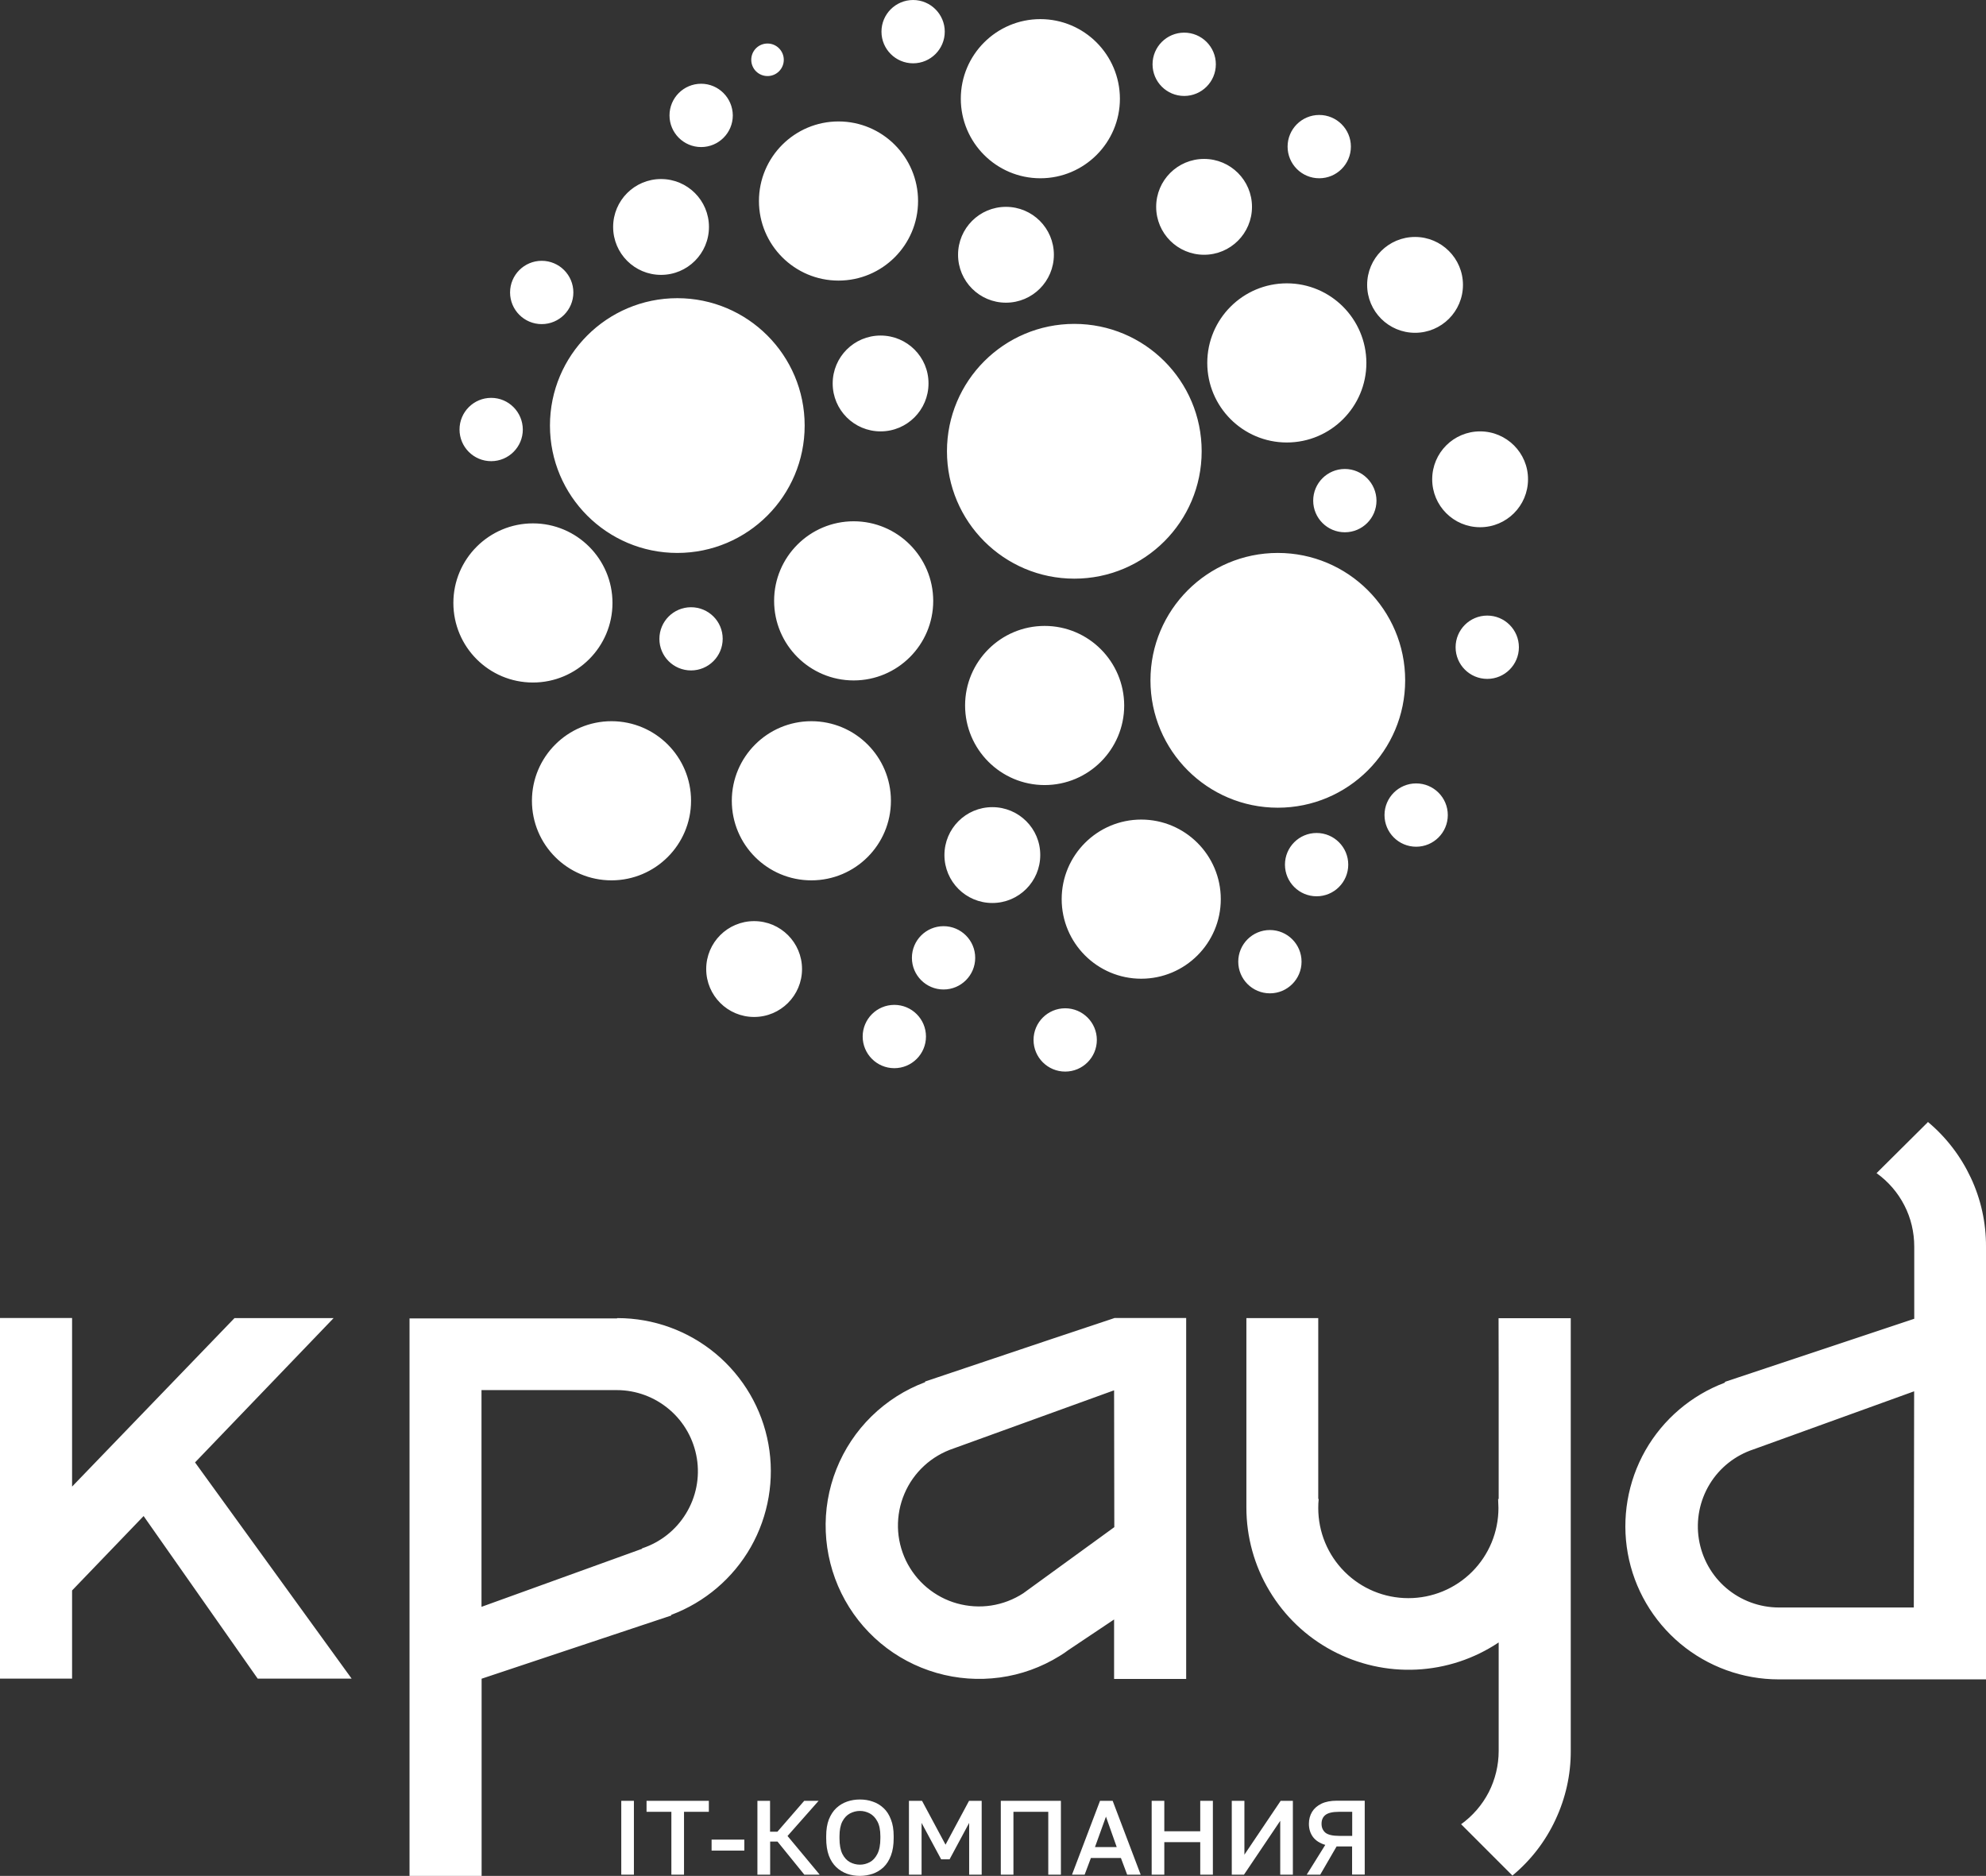<svg width="539" height="509" viewBox="0 0 539 509" fill="none" xmlns="http://www.w3.org/2000/svg">
<rect x="0" y="0" width="539" height="509" fill="#333333" stroke="none"/>
<path d="M326.132 122.449C326.132 141.535 310.654 157.012 291.568 157.012C272.482 157.012 257.005 141.535 257.005 122.449C257.005 103.363 272.482 87.885 291.568 87.885C310.654 87.885 326.132 103.333 326.132 122.449ZM220.204 195.691C208.306 195.691 198.613 205.354 198.613 217.282C198.613 229.211 208.276 238.873 220.204 238.873C232.133 238.873 241.795 229.211 241.795 217.282C241.795 205.354 232.133 195.691 220.204 195.691ZM231.686 141.445C219.787 141.445 210.095 151.108 210.095 163.036C210.095 174.935 219.757 184.627 231.686 184.627C243.585 184.627 253.277 174.965 253.277 163.036C253.247 151.108 243.585 141.445 231.686 141.445ZM227.57 32.953C215.672 32.953 205.979 42.615 205.979 54.544C205.979 66.443 215.642 76.135 227.57 76.135C239.469 76.135 249.161 66.473 249.161 54.544C249.161 42.615 239.469 32.953 227.57 32.953ZM144.636 142.012C132.737 142.012 123.045 151.674 123.045 163.603C123.045 175.532 132.707 185.194 144.636 185.194C156.535 185.194 166.227 175.532 166.227 163.603C166.227 151.674 156.535 142.012 144.636 142.012ZM349.244 76.881C337.345 76.881 327.653 86.543 327.653 98.472C327.653 110.371 337.315 120.063 349.244 120.063C361.143 120.063 370.835 110.401 370.835 98.472C370.805 86.543 361.143 76.881 349.244 76.881ZM401.7 117.051C394.513 117.051 388.698 122.866 388.698 130.053C388.698 137.24 394.513 143.056 401.7 143.056C408.887 143.056 414.703 137.24 414.703 130.053C414.732 122.896 408.887 117.051 401.7 117.051ZM204.667 249.937C197.48 249.937 191.665 255.753 191.665 262.94C191.665 270.127 197.48 275.942 204.667 275.942C211.854 275.942 217.67 270.127 217.67 262.94C217.67 255.753 211.854 249.937 204.667 249.937ZM326.788 43.123C319.601 43.123 313.785 48.938 313.785 56.125C313.785 63.312 319.601 69.127 326.788 69.127C333.975 69.127 339.79 63.312 339.79 56.125C339.79 48.938 333.975 43.123 326.788 43.123ZM179.408 48.58C172.221 48.58 166.406 54.395 166.406 61.582C166.406 68.769 172.221 74.585 179.408 74.585C186.595 74.585 192.411 68.769 192.411 61.582C192.411 54.395 186.595 48.58 179.408 48.58ZM384.046 64.296C376.859 64.296 371.043 70.111 371.043 77.298C371.043 84.485 376.859 90.301 384.046 90.301C391.233 90.301 397.048 84.485 397.048 77.298C397.048 70.111 391.203 64.296 384.046 64.296ZM238.992 91.046C231.805 91.046 225.99 96.862 225.99 104.049C225.99 111.236 231.805 117.051 238.992 117.051C246.179 117.051 251.995 111.236 251.995 104.049C252.024 96.862 246.179 91.046 238.992 91.046ZM273.019 56.125C265.832 56.125 260.017 61.94 260.017 69.127C260.017 76.314 265.832 82.129 273.019 82.129C280.206 82.129 286.021 76.314 286.021 69.127C286.021 61.94 280.206 56.125 273.019 56.125ZM190.293 22.724C185.551 22.724 181.704 26.571 181.704 31.313C181.704 36.055 185.551 39.902 190.293 39.902C195.035 39.902 198.882 36.055 198.882 31.313C198.852 26.571 195.005 22.724 190.293 22.724ZM364.99 127.25C360.248 127.25 356.401 131.097 356.401 135.839C356.401 140.58 360.248 144.427 364.99 144.427C369.731 144.427 373.578 140.58 373.578 135.839C373.548 131.097 369.701 127.25 364.99 127.25ZM403.639 167.032C398.897 167.032 395.05 170.879 395.05 175.621C395.05 180.363 398.897 184.21 403.639 184.21C408.38 184.21 412.227 180.363 412.227 175.621C412.227 170.879 408.38 167.032 403.639 167.032ZM384.344 212.57C379.602 212.57 375.755 216.417 375.755 221.159C375.755 225.901 379.602 229.748 384.344 229.748C389.086 229.748 392.933 225.901 392.933 221.159C392.933 216.417 389.086 212.57 384.344 212.57ZM357.325 226.02C352.584 226.02 348.737 229.867 348.737 234.609C348.737 239.35 352.584 243.197 357.325 243.197C362.067 243.197 365.914 239.35 365.914 234.609C365.914 229.867 362.067 226.02 357.325 226.02ZM289.093 273.586C284.351 273.586 280.504 277.433 280.504 282.175C280.504 286.916 284.351 290.763 289.093 290.763C293.835 290.763 297.682 286.916 297.682 282.175C297.682 277.433 293.835 273.586 289.093 273.586ZM247.82 0C243.078 0 239.231 3.847 239.231 8.589C239.231 13.33 243.078 17.177 247.82 17.177C252.561 17.177 256.408 13.33 256.408 8.589C256.408 3.847 252.531 0 247.82 0ZM344.651 252.353C339.909 252.353 336.062 256.2 336.062 260.942C336.062 265.683 339.909 269.53 344.651 269.53C349.393 269.53 353.24 265.683 353.24 260.942C353.24 256.2 349.393 252.353 344.651 252.353ZM256.08 251.309C251.338 251.309 247.491 255.156 247.491 259.898C247.491 264.639 251.338 268.486 256.08 268.486C260.822 268.486 264.669 264.639 264.669 259.898C264.669 255.156 260.822 251.309 256.08 251.309ZM242.72 272.662C237.978 272.662 234.131 276.509 234.131 281.25C234.131 285.992 237.978 289.839 242.72 289.839C247.462 289.839 251.309 285.992 251.309 281.25C251.309 276.509 247.462 272.662 242.72 272.662ZM321.39 8.857C316.648 8.857 312.801 12.704 312.801 17.446C312.801 22.188 316.648 26.035 321.39 26.035C326.132 26.035 329.979 22.188 329.979 17.446C329.979 12.704 326.132 8.857 321.39 8.857ZM358.041 31.194C353.299 31.194 349.452 35.041 349.452 39.782C349.452 44.524 353.299 48.371 358.041 48.371C362.783 48.371 366.63 44.524 366.63 39.782C366.63 35.041 362.783 31.194 358.041 31.194ZM147.022 70.767C142.28 70.767 138.433 74.614 138.433 79.356C138.433 84.098 142.28 87.945 147.022 87.945C151.763 87.945 155.61 84.098 155.61 79.356C155.61 74.614 151.763 70.767 147.022 70.767ZM133.304 107.955C128.562 107.955 124.715 111.802 124.715 116.544C124.715 121.286 128.562 125.133 133.304 125.133C138.045 125.133 141.892 121.286 141.892 116.544C141.862 111.802 138.045 107.955 133.304 107.955ZM187.55 164.766C182.808 164.766 178.961 168.613 178.961 173.355C178.961 178.096 182.808 181.914 187.55 181.914C192.291 181.914 196.138 178.066 196.138 173.325C196.138 168.583 192.291 164.766 187.55 164.766ZM208.306 11.809C205.86 11.809 203.892 13.778 203.892 16.223C203.892 18.669 205.86 20.637 208.306 20.637C210.751 20.637 212.719 18.669 212.719 16.223C212.719 13.807 210.751 11.809 208.306 11.809ZM283.516 169.836C271.617 169.836 261.925 179.498 261.925 191.427C261.925 203.326 271.588 213.018 283.516 213.018C295.415 213.018 305.107 203.355 305.107 191.427C305.077 179.498 295.415 169.836 283.516 169.836ZM346.798 150.034C327.712 150.034 312.235 165.511 312.235 184.597C312.235 203.683 327.712 219.161 346.798 219.161C365.884 219.161 381.362 203.683 381.362 184.597C381.362 165.511 365.884 150.034 346.798 150.034ZM269.321 219.012C262.134 219.012 256.319 224.827 256.319 232.014C256.319 239.201 262.134 245.017 269.321 245.017C276.508 245.017 282.323 239.201 282.323 232.014C282.353 224.827 276.508 219.012 269.321 219.012ZM309.73 222.382C297.831 222.382 288.139 232.044 288.139 243.973C288.139 255.872 297.801 265.564 309.73 265.564C321.629 265.564 331.321 255.902 331.321 243.973C331.321 232.044 321.629 222.382 309.73 222.382ZM165.959 195.691C154.06 195.691 144.368 205.354 144.368 217.282C144.368 229.211 154.03 238.873 165.959 238.873C177.857 238.873 187.55 229.211 187.55 217.282C187.55 205.354 177.887 195.691 165.959 195.691ZM183.822 80.907C164.736 80.907 149.258 96.384 149.258 115.47C149.258 134.556 164.736 150.034 183.822 150.034C202.908 150.034 218.385 134.556 218.385 115.47C218.385 96.384 202.908 80.907 183.822 80.907ZM282.353 5.189C270.454 5.189 260.762 14.851 260.762 26.78C260.762 38.679 270.424 48.371 282.353 48.371C294.252 48.371 303.944 38.709 303.944 26.78C303.914 14.851 294.252 5.189 282.353 5.189Z" fill="white"/>
<path d="M90.539 357.654H63.64L19.563 403.371V357.624H0V455.47H19.563V431.553L38.977 411.363L69.932 455.47H95.43L52.934 396.81L90.539 357.654ZM302.423 357.654L285.067 363.439L251.07 374.861V375.04C245.643 377.068 240.692 380.229 236.547 384.285C232.402 388.341 229.151 393.231 227.004 398.629C224.857 404.027 223.873 409.812 224.111 415.598C224.35 421.383 225.781 427.079 228.346 432.298C230.911 437.517 234.519 442.11 238.962 445.837C243.406 449.565 248.595 452.309 254.172 453.919C259.748 455.529 265.593 455.947 271.349 455.172C277.105 454.396 282.622 452.398 287.542 449.356C288.377 448.849 289.153 448.342 289.928 447.746L302.364 439.426V455.559H321.927V357.624H302.423V357.654ZM302.423 414.375L277.701 432.328C275.077 434.028 272.124 435.161 269.023 435.638C265.921 436.115 262.76 435.907 259.748 435.072C256.736 434.237 253.933 432.745 251.547 430.747C249.161 428.749 247.223 426.244 245.851 423.411C244.509 420.578 243.764 417.507 243.704 414.405C243.644 411.274 244.241 408.172 245.464 405.309C246.686 402.417 248.505 399.852 250.802 397.735C253.098 395.617 255.842 394.007 258.794 393.023L302.364 377.247L302.423 414.375ZM406.74 372.505V406.741H406.591C406.591 407.546 406.68 408.351 406.68 409.186C406.68 415.658 404.116 421.89 399.523 426.483C394.931 431.075 388.728 433.64 382.227 433.64C375.725 433.64 369.522 431.075 364.93 426.483C360.337 421.89 357.773 415.687 357.773 409.186C357.773 408.381 357.802 407.546 357.892 406.741H357.773V357.654H338.269V406.592C338.269 407.397 338.269 408.202 338.269 409.037C338.269 417 340.416 424.843 344.532 431.672C348.617 438.501 354.492 444.108 361.53 447.865C368.568 451.623 376.471 453.412 384.433 453.024C392.396 452.637 400.09 450.102 406.74 445.658V475.093C406.74 478.969 405.816 482.816 404.056 486.276C402.267 489.735 399.702 492.717 396.541 494.984L410.468 508.911C415.448 504.795 419.444 499.606 422.158 493.761C424.902 487.916 426.333 481.534 426.303 475.093V357.684H406.71L406.74 372.505ZM167.39 357.743H111.146V509H130.709V455.5L152.539 448.223L182.182 438.352V438.173C191.307 434.744 198.942 428.242 203.773 419.773C208.574 411.304 210.274 401.403 208.544 391.83C206.814 382.227 201.745 373.579 194.259 367.316C186.774 361.083 177.35 357.654 167.599 357.654L167.39 357.743ZM174.249 420.25L130.679 435.996V377.187H167.39C172.639 377.187 177.679 379.066 181.675 382.466C185.671 385.865 188.295 390.577 189.13 395.737C189.965 400.896 188.921 406.204 186.178 410.677C183.464 415.151 179.229 418.491 174.249 420.131V420.25ZM523.224 304.482L509.297 318.319C512.459 320.585 515.053 323.568 516.842 327.057C518.632 330.516 519.526 334.363 519.526 338.27V357.833L497.697 365.109L468.143 374.951V375.159C459.018 378.589 451.383 385.09 446.552 393.56C441.751 402.029 440.051 411.93 441.781 421.503C443.51 431.105 448.58 439.754 456.065 446.016C463.551 452.249 472.974 455.679 482.726 455.679H539V338.27C539.03 331.798 537.628 325.417 534.885 319.571C532.141 313.726 528.175 308.537 523.194 304.392V304.482H523.224ZM519.407 436.175H482.816C477.567 436.175 472.497 434.296 468.531 430.926C464.535 427.527 461.911 422.815 461.076 417.656C460.241 412.496 461.284 407.188 463.998 402.715C466.712 398.242 470.947 394.901 475.927 393.261L519.497 377.515L519.407 436.175Z" fill="white"/>
<path d="M354.641 508.672L359.681 500.59C358.19 500.143 357.087 499.427 356.341 498.443C355.596 497.429 355.238 496.236 355.238 494.864C355.238 493.641 355.536 492.568 356.103 491.614C356.669 490.689 357.534 489.944 358.637 489.407C359.771 488.87 361.172 488.602 362.813 488.602H370.387V508.642H366.958V501.007H362.753L358.309 508.672H354.641ZM358.667 494.864C358.667 495.908 359.025 496.683 359.711 497.28C360.427 497.846 361.649 498.145 363.409 498.145H366.988V491.614H363.409C361.649 491.614 360.427 491.912 359.711 492.478C358.995 493.045 358.667 493.85 358.667 494.864Z" fill="white"/>
<path d="M334.303 508.672V488.632H337.732V503.244L347.574 488.632H350.884V508.672H347.454V494.059L337.613 508.672H334.303Z" fill="white"/>
<path d="M312.563 508.672V488.632H315.992V496.892H325.744V488.632H329.174V508.672H325.744V499.845H315.992V508.672H312.563Z" fill="white"/>
<path d="M290.942 508.672L298.546 488.632H301.976L309.581 508.672H305.912L304.213 504.139H296.071L294.371 508.672H290.942ZM297.175 501.187H303.079L300.157 492.926L297.175 501.187Z" fill="white"/>
<path d="M271.617 508.672V488.632H287.93V508.672H284.5V491.614H275.047V508.672H271.617Z" fill="white"/>
<path d="M246.686 508.672V488.632H250.235L256.617 500.531L262.999 488.632H266.428V508.672H263.029V494.626L257.72 504.497H255.424L250.116 494.626V508.672H246.686Z" fill="white"/>
<path d="M233.386 509C232.163 509 231 508.821 229.897 508.433C228.823 508.046 227.839 507.449 226.974 506.644C226.109 505.809 225.423 504.765 224.946 503.483C224.469 502.171 224.23 500.62 224.23 498.771V498.204C224.23 496.445 224.469 494.954 224.946 493.701C225.453 492.449 226.109 491.405 226.974 490.6C227.839 489.795 228.793 489.228 229.897 488.84C231 488.453 232.163 488.274 233.386 488.274C234.608 488.274 235.771 488.453 236.845 488.84C237.948 489.198 238.933 489.795 239.797 490.6C240.662 491.405 241.318 492.419 241.795 493.701C242.302 494.954 242.541 496.445 242.541 498.204V498.771C242.541 500.59 242.302 502.171 241.795 503.483C241.318 504.765 240.662 505.809 239.797 506.644C238.933 507.449 237.948 508.046 236.845 508.433C235.742 508.791 234.608 509 233.386 509ZM233.386 505.958C234.34 505.958 235.235 505.719 236.07 505.272C236.905 504.825 237.591 504.079 238.127 503.036C238.664 501.992 238.933 500.56 238.933 498.801V498.234C238.933 496.564 238.664 495.222 238.127 494.238C237.591 493.224 236.905 492.508 236.07 492.061C235.235 491.614 234.34 491.375 233.386 491.375C232.431 491.375 231.537 491.614 230.672 492.061C229.837 492.508 229.151 493.224 228.614 494.238C228.107 495.222 227.839 496.564 227.839 498.234V498.801C227.839 500.59 228.107 501.992 228.614 503.036C229.151 504.079 229.837 504.825 230.672 505.272C231.507 505.719 232.431 505.958 233.386 505.958Z" fill="white"/>
<path d="M205.562 508.672V488.632H208.991V497.012H210.99L218.266 488.632H222.173L213.733 498.175L222.471 508.672H218.296L211.019 499.696H209.021V508.672H205.562Z" fill="white"/>
<path d="M193.126 502.141V499.159H202.013V502.141H193.126Z" fill="white"/>
<path d="M182.211 508.672V491.614H175.472V488.632H192.381V491.614H185.641V508.672H182.211Z" fill="white"/>
<path d="M168.613 508.672V488.632H172.042V508.672H168.613Z" fill="white"/>
</svg>
